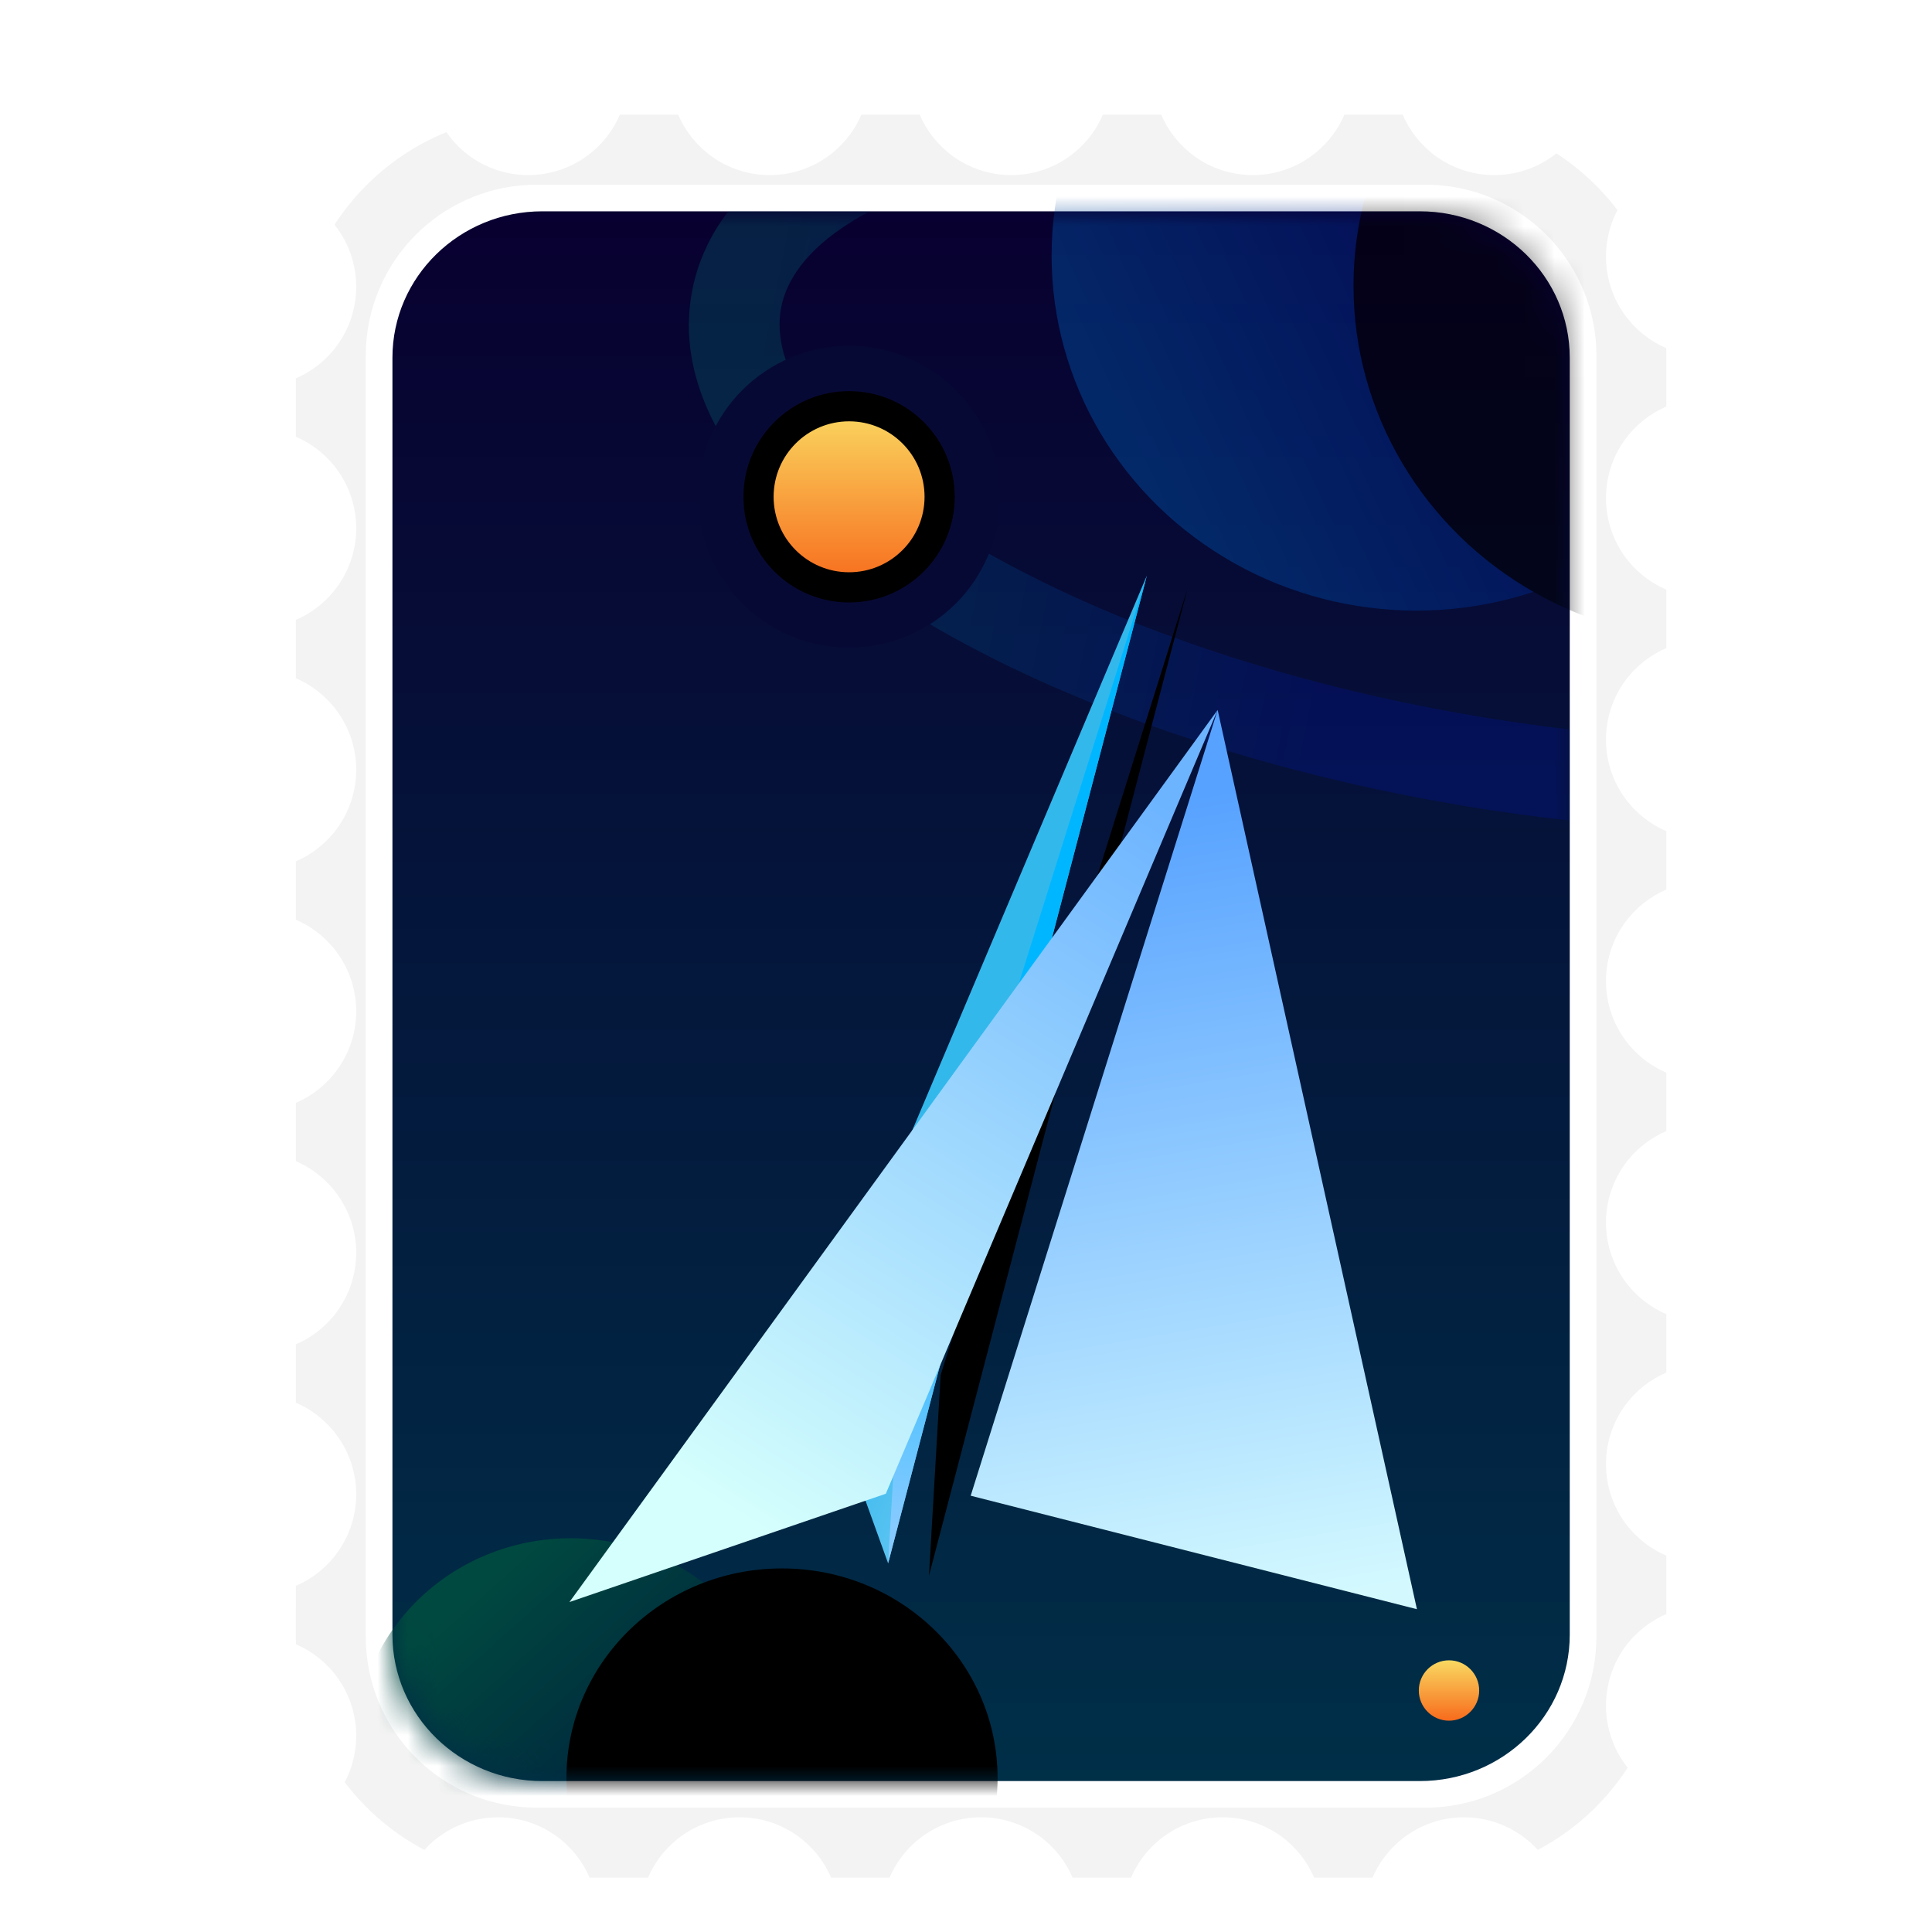 <svg xmlns="http://www.w3.org/2000/svg" xmlns:xlink="http://www.w3.org/1999/xlink" width="64" height="64" viewBox="0 0 64 64">
  <defs>
    <filter id="deepin-mail-64px-a" width="233.3%" height="185%" x="-68.8%" y="-30%" filterUnits="objectBoundingBox">
      <feOffset dy="1" in="SourceAlpha" result="shadowOffsetOuter1"/>
      <feGaussianBlur in="shadowOffsetOuter1" result="shadowBlurOuter1" stdDeviation="1.5"/>
      <feColorMatrix in="shadowBlurOuter1" result="shadowMatrixOuter1" values="0 0 0 0 0   0 0 0 0 0   0 0 0 0 0  0 0 0 0.2 0"/>
      <feMerge>
        <feMergeNode in="shadowMatrixOuter1"/>
        <feMergeNode in="SourceGraphic"/>
      </feMerge>
    </filter>
    <linearGradient id="deepin-mail-64px-c" x1="50%" x2="50%" y1="0%" y2="100%">
      <stop offset="0%" stop-color="#080030"/>
      <stop offset="100%" stop-color="#002F48"/>
    </linearGradient>
    <path id="deepin-mail-64px-b" d="M4.966,0 C2.223,0 0,2.171 0,4.85 L0,47.15 C0,49.829 2.223,52 4.966,52 L34.034,52 C36.777,52 39,49.829 39,47.15 L39,4.85 C39,2.171 36.777,0 34.034,0 L4.966,0 Z"/>
    <linearGradient id="deepin-mail-64px-d" x1="3.381%" x2="74.037%" y1="58.194%" y2="67.692%">
      <stop offset="0%" stop-color="#00807D"/>
      <stop offset="100%" stop-color="#0013AE"/>
    </linearGradient>
    <linearGradient id="deepin-mail-64px-f" x1="8.682%" x2="71.294%" y1="70.21%" y2="41.936%">
      <stop offset="0%" stop-color="#00499C"/>
      <stop offset="100%" stop-color="#000A72"/>
    </linearGradient>
    <ellipse id="deepin-mail-64px-g" cx="33.921" cy="1.47" rx="12.085" ry="11.757"/>
    <filter id="deepin-mail-64px-h" width="141.4%" height="142.5%" x="-20.7%" y="-21.3%" filterUnits="objectBoundingBox">
      <feOffset dx="10" dy="1" in="SourceAlpha" result="shadowOffsetInner1"/>
      <feComposite in="shadowOffsetInner1" in2="SourceAlpha" k2="-1" k3="1" operator="arithmetic" result="shadowInnerInner1"/>
      <feColorMatrix in="shadowInnerInner1" values="0 0 0 0 1   0 0 0 0 1   0 0 0 0 1  0 0 0 0.1 0"/>
    </filter>
    <linearGradient id="deepin-mail-64px-i" x1="50%" x2="50%" y1="0%" y2="100%">
      <stop offset="0%" stop-color="#FAD961"/>
      <stop offset="100%" stop-color="#F76B1C"/>
    </linearGradient>
    <linearGradient id="deepin-mail-64px-j" x1="30.073%" x2="80.534%" y1="9.974%" y2="64.429%">
      <stop offset="0%" stop-color="#004940"/>
      <stop offset="100%" stop-color="#001D3C"/>
    </linearGradient>
    <ellipse id="deepin-mail-64px-k" cx="5.905" cy="50.903" rx="7.141" ry="6.947"/>
    <filter id="deepin-mail-64px-l" width="149%" height="150.4%" x="-24.5%" y="-25.2%" filterUnits="objectBoundingBox">
      <feOffset dx="7" dy="1" in="SourceAlpha" result="shadowOffsetInner1"/>
      <feComposite in="shadowOffsetInner1" in2="SourceAlpha" k2="-1" k3="1" operator="arithmetic" result="shadowInnerInner1"/>
      <feColorMatrix in="shadowInnerInner1" values="0 0 0 0 1   0 0 0 0 1   0 0 0 0 1  0 0 0 0.1 0"/>
    </filter>
    <linearGradient id="deepin-mail-64px-m" x1="31.264%" x2="58.851%" y1="60.932%" y2="100%">
      <stop offset="0%" stop-color="#33B8EC"/>
      <stop offset="100%" stop-color="#B5DEFF"/>
    </linearGradient>
    <linearGradient id="deepin-mail-64px-n" x1="36.461%" x2="8.73%" y1="58.706%" y2="100%">
      <stop offset="0%" stop-color="#00B7FF"/>
      <stop offset="100%" stop-color="#87CAFF"/>
    </linearGradient>
    <polygon id="deepin-mail-64px-o" points="13.39 19.278 9.923 24.972 32.852 .106"/>
    <filter id="deepin-mail-64px-p" width="104.4%" height="104%" x="-2.2%" y="-2%" filterUnits="objectBoundingBox">
      <feOffset dx="1" dy="1" in="SourceAlpha" result="shadowOffsetInner1"/>
      <feComposite in="shadowOffsetInner1" in2="SourceAlpha" k2="-1" k3="1" operator="arithmetic" result="shadowInnerInner1"/>
      <feColorMatrix in="shadowInnerInner1" values="0 0 0 0 1   0 0 0 0 1   0 0 0 0 1  0 0 0 0.5 0"/>
    </filter>
    <filter id="deepin-mail-64px-q" width="254.5%" height="270%" x="-77.3%" y="-85%" filterUnits="objectBoundingBox">
      <feOffset dy="5" in="SourceAlpha" result="shadowOffsetOuter1"/>
      <feGaussianBlur in="shadowOffsetOuter1" result="shadowBlurOuter1" stdDeviation="4"/>
      <feColorMatrix in="shadowBlurOuter1" result="shadowMatrixOuter1" values="0 0 0 0 0   0 0 0 0 0   0 0 0 0 0  0 0 0 0.2 0"/>
      <feMerge>
        <feMergeNode in="shadowMatrixOuter1"/>
        <feMergeNode in="SourceGraphic"/>
      </feMerge>
    </filter>
    <linearGradient id="deepin-mail-64px-r" x1="98.248%" x2="10.424%" y1="35.364%" y2="62.505%">
      <stop offset="0%" stop-color="#6DB4FF"/>
      <stop offset="100%" stop-color="#D5FFFD"/>
    </linearGradient>
    <linearGradient id="deepin-mail-64px-s" x1="70.664%" x2="50%" y1="3.11%" y2="94.772%">
      <stop offset="0%" stop-color="#57A2FF"/>
      <stop offset="100%" stop-color="#D3F9FF"/>
    </linearGradient>
  </defs>
  <g fill="none" fill-rule="evenodd" filter="url(#deepin-mail-64px-a)" transform="translate(8 2)">
    <path fill="#F3F3F3" fill-rule="nonzero" stroke="#FFF" stroke-width=".8" d="M14.742,0.399 C14.916,0.933 15.241,1.399 15.667,1.747 C16.166,2.155 16.804,2.4 17.5,2.4 C18.196,2.4 18.834,2.155 19.333,1.747 C19.706,1.443 20.001,1.048 20.186,0.596 L20.258,0.399 L22.742,0.399 C22.916,0.933 23.241,1.399 23.667,1.747 C24.166,2.155 24.804,2.4 25.5,2.4 C26.196,2.4 26.834,2.155 27.333,1.747 C27.706,1.443 28.001,1.048 28.186,0.596 L28.258,0.399 L30.742,0.399 C30.916,0.933 31.241,1.399 31.667,1.747 C32.166,2.155 32.804,2.4 33.5,2.4 C34.196,2.4 34.834,2.155 35.333,1.747 C35.706,1.443 36.001,1.048 36.186,0.596 L36.258,0.399 L38.742,0.399 C38.916,0.933 39.241,1.399 39.667,1.747 C40.166,2.155 40.804,2.4 41.5,2.4 C42.284,2.4 42.995,2.089 43.517,1.584 C44.519,2.183 45.385,2.986 46.058,3.935 C45.768,4.387 45.6,4.924 45.6,5.5 C45.6,6.186 45.839,6.817 46.237,7.314 C46.583,7.744 47.048,8.074 47.583,8.252 L47.596,8.516 L47.596,8.516 L47.6,8.783 L47.6,10.743 C47.066,10.917 46.6,11.242 46.252,11.667 C45.845,12.167 45.6,12.805 45.6,13.5 C45.6,14.195 45.845,14.833 46.252,15.333 C46.556,15.705 46.951,16 47.403,16.185 L47.6,16.257 L47.6,18.743 C47.066,18.917 46.6,19.242 46.252,19.667 C45.845,20.167 45.6,20.805 45.6,21.5 C45.6,22.195 45.845,22.833 46.252,23.333 C46.556,23.705 46.951,24 47.403,24.185 L47.6,24.257 L47.6,26.743 C47.066,26.917 46.6,27.242 46.252,27.667 C45.845,28.167 45.6,28.805 45.6,29.5 C45.6,30.195 45.845,30.833 46.252,31.333 C46.556,31.705 46.951,32 47.403,32.185 L47.6,32.257 L47.6,34.743 C47.066,34.917 46.6,35.242 46.252,35.667 C45.845,36.167 45.6,36.805 45.6,37.5 C45.6,38.195 45.845,38.833 46.252,39.333 C46.556,39.705 46.951,40 47.403,40.185 L47.6,40.257 L47.6,42.743 C47.066,42.917 46.6,43.242 46.252,43.667 C45.845,44.167 45.6,44.805 45.6,45.5 C45.6,46.195 45.845,46.833 46.252,47.333 C46.556,47.705 46.951,48 47.403,48.185 L47.6,48.257 L47.6,50.743 C47.066,50.917 46.6,51.242 46.252,51.667 C45.845,52.167 45.6,52.805 45.6,53.5 C45.6,54.283 45.911,54.994 46.415,55.516 C45.572,56.927 44.326,58.068 42.836,58.782 C42.604,58.466 42.309,58.2 41.97,58 C41.539,57.746 41.037,57.6 40.5,57.6 C39.805,57.6 39.167,57.845 38.667,58.252 C38.295,58.556 38,58.951 37.815,59.403 L37.743,59.6 L35.257,59.6 C35.083,59.066 34.758,58.6 34.333,58.252 C33.833,57.845 33.195,57.6 32.5,57.6 C31.805,57.6 31.167,57.845 30.667,58.252 C30.295,58.556 30,58.951 29.815,59.403 L29.743,59.6 L27.257,59.6 C27.083,59.066 26.758,58.6 26.333,58.252 C25.833,57.845 25.195,57.6 24.5,57.6 C23.805,57.6 23.167,57.845 22.667,58.252 C22.295,58.556 22,58.951 21.815,59.403 L21.743,59.6 L19.257,59.6 C19.083,59.066 18.758,58.6 18.333,58.252 C17.833,57.845 17.195,57.6 16.5,57.6 C15.805,57.6 15.167,57.845 14.667,58.252 C14.295,58.556 14,58.951 13.815,59.403 L13.743,59.6 L11.257,59.6 C11.083,59.066 10.758,58.6 10.333,58.252 C9.833,57.845 9.195,57.6 8.5,57.6 C7.963,57.6 7.461,57.746 7.03,58 C6.691,58.2 6.396,58.466 6.163,58.782 C4.872,58.163 3.763,57.223 2.942,56.065 C3.232,55.613 3.4,55.076 3.4,54.5 C3.4,53.813 3.161,53.183 2.763,52.686 C2.417,52.255 1.951,51.926 1.416,51.748 L1.404,51.483 L1.404,51.483 L1.399,51.216 L1.4,49.258 C1.934,49.084 2.4,48.759 2.747,48.333 C3.155,47.833 3.4,47.195 3.4,46.5 C3.4,45.805 3.155,45.167 2.747,44.667 C2.443,44.295 2.048,43.999 1.597,43.815 L1.4,43.742 L1.4,41.258 C1.934,41.084 2.4,40.759 2.747,40.333 C3.155,39.833 3.4,39.195 3.4,38.5 C3.4,37.805 3.155,37.167 2.747,36.667 C2.443,36.295 2.048,35.999 1.597,35.815 L1.4,35.742 L1.4,33.258 C1.934,33.084 2.4,32.759 2.747,32.333 C3.155,31.833 3.4,31.195 3.4,30.5 C3.4,29.805 3.155,29.167 2.747,28.667 C2.443,28.295 2.048,27.999 1.597,27.815 L1.4,27.742 L1.4,25.258 C1.934,25.084 2.4,24.759 2.747,24.333 C3.155,23.833 3.4,23.195 3.4,22.5 C3.4,21.805 3.155,21.167 2.747,20.667 C2.443,20.295 2.048,19.999 1.597,19.815 L1.4,19.742 L1.4,17.258 C1.934,17.084 2.4,16.759 2.747,16.333 C3.155,15.833 3.4,15.195 3.4,14.5 C3.4,13.805 3.155,13.167 2.747,12.667 C2.443,12.295 2.048,11.999 1.597,11.815 L1.4,11.742 L1.4,9.258 C1.934,9.084 2.4,8.759 2.747,8.333 C3.155,7.833 3.4,7.195 3.4,6.5 C3.4,5.717 3.089,5.006 2.585,4.484 C3.573,2.83 5.115,1.546 6.954,0.887 C7.173,1.289 7.484,1.633 7.859,1.891 C8.325,2.212 8.891,2.4 9.5,2.4 C10.196,2.4 10.834,2.155 11.333,1.747 C11.706,1.443 12.001,1.048 12.186,0.596 L12.258,0.399 L14.742,0.399 Z M39.221,3.518 L9.778,3.518 L9.508,3.525 C8.162,3.593 6.95,4.167 6.057,5.06 C5.105,6.013 4.516,7.329 4.516,8.783 L4.516,8.783 L4.516,51.216 L4.523,51.487 C4.591,52.833 5.165,54.046 6.057,54.939 C7.01,55.892 8.325,56.481 9.778,56.481 L9.778,56.481 L39.221,56.481 L39.492,56.475 C40.837,56.406 42.05,55.833 42.942,54.939 C43.894,53.987 44.483,52.67 44.483,51.216 L44.483,51.216 L44.483,8.783 L44.477,8.512 C44.408,7.166 43.835,5.953 42.942,5.06 C41.99,4.107 40.674,3.518 39.221,3.518 L39.221,3.518 Z"/>
    <g transform="translate(5 4)">
      <mask id="deepin-mail-64px-e" fill="#fff">
        <use xlink:href="#deepin-mail-64px-b"/>
      </mask>
      <use fill="url(#deepin-mail-64px-c)" fill-rule="nonzero" xlink:href="#deepin-mail-64px-b"/>
      <path fill="url(#deepin-mail-64px-d)" fill-rule="nonzero" d="M15.811,-0.001 C14.089,0.911 13.114,2.002 12.88,3.173 C12.485,5.15 14.182,7.68 17.785,10.122 L18.098,10.331 L18.625,10.669 C19.151,10.997 19.706,11.319 20.283,11.632 L20.867,11.94 L21.491,12.255 L21.792,12.402 L22.431,12.703 L23.099,13.003 L23.421,13.144 L24.114,13.434 L24.46,13.574 L24.46,13.574 L24.8,13.709 L25.525,13.985 L26.612,14.376 L27.373,14.633 L27.742,14.753 L28.513,14.994 L29.297,15.227 L30.104,15.453 L30.497,15.559 L31.322,15.771 L31.724,15.869 L32.566,16.066 L33.398,16.249 L34.262,16.425 L35.112,16.586 L35.981,16.737 L36.823,16.872 L37.68,16.996 L38.099,17.052 L38.099,17.052 L38.509,17.104 L38.999,17.16 L38.999,20.18 L38.153,20.083 L37.26,19.966 L36.382,19.839 L35.933,19.769 L35.933,19.769 L35.476,19.694 L34.581,19.538 L34.135,19.455 L33.673,19.366 L32.788,19.186 L32.344,19.09 L32.344,19.09 L31.893,18.99 L31.03,18.788 L30.586,18.679 L29.74,18.461 L29.305,18.345 L28.466,18.109 L27.64,17.864 L26.837,17.613 L26.424,17.479 L25.63,17.211 L24.862,16.938 L24.466,16.793 L23.72,16.508 L23.345,16.359 L23.345,16.359 L22.966,16.206 L22.25,15.905 L21.88,15.745 L21.177,15.428 L20.502,15.11 L20.152,14.94 L19.503,14.612 C18.85,14.275 18.223,13.928 17.619,13.568 L17.022,13.204 L16.466,12.848 C11.725,9.735 9.231,6.122 9.938,2.585 C10.125,1.647 10.528,0.783 11.126,-0.002 L15.811,-0.001 Z" mask="url(#deepin-mail-64px-e)" opacity=".503"/>
      <g mask="url(#deepin-mail-64px-e)" opacity=".5">
        <use fill="url(#deepin-mail-64px-f)" xlink:href="#deepin-mail-64px-g"/>
        <use fill="#000" filter="url(#deepin-mail-64px-h)" xlink:href="#deepin-mail-64px-g"/>
      </g>
      <circle cx="15.127" cy="9.457" r="3" fill="url(#deepin-mail-64px-i)" mask="url(#deepin-mail-64px-e)"/>
      <path fill="#070935" fill-rule="nonzero" d="M15.127,4.457 C12.366,4.457 10.127,6.695 10.127,9.457 C10.127,12.218 12.366,14.457 15.127,14.457 C17.889,14.457 20.127,12.218 20.127,9.457 C20.127,6.695 17.889,4.457 15.127,4.457 Z M15.127,6.457 C16.784,6.457 18.127,7.8 18.127,9.457 C18.127,11.114 16.784,12.457 15.127,12.457 C13.47,12.457 12.127,11.114 12.127,9.457 C12.127,7.8 13.47,6.457 15.127,6.457 Z" mask="url(#deepin-mail-64px-e)"/>
      <path fill="#000" fill-rule="nonzero" d="M15.127,5.957 C13.194,5.957 11.627,7.524 11.627,9.457 C11.627,11.39 13.194,12.957 15.127,12.957 C17.06,12.957 18.627,11.39 18.627,9.457 C18.627,7.524 17.06,5.957 15.127,5.957 Z M15.127,6.957 C16.508,6.957 17.627,8.076 17.627,9.457 C17.627,10.838 16.508,11.957 15.127,11.957 C13.746,11.957 12.627,10.838 12.627,9.457 C12.627,8.076 13.746,6.957 15.127,6.957 Z" mask="url(#deepin-mail-64px-e)"/>
      <circle cx="35" cy="49" r="1" fill="url(#deepin-mail-64px-i)" mask="url(#deepin-mail-64px-e)"/>
      <g mask="url(#deepin-mail-64px-e)">
        <use fill="url(#deepin-mail-64px-j)" xlink:href="#deepin-mail-64px-k"/>
        <use fill="#000" filter="url(#deepin-mail-64px-l)" xlink:href="#deepin-mail-64px-k"/>
      </g>
    </g>
    <g transform="rotate(-28 63.432 13.824)">
      <polygon fill="url(#deepin-mail-64px-m)" points="10.938 17.899 9.923 24.972 32.852 .106"/>
      <use fill="url(#deepin-mail-64px-n)" xlink:href="#deepin-mail-64px-o"/>
      <use fill="#000" filter="url(#deepin-mail-64px-p)" xlink:href="#deepin-mail-64px-o"/>
      <g filter="url(#deepin-mail-64px-q)" transform="translate(0 .135)">
        <polygon fill="url(#deepin-mail-64px-r)" points="10.938 17.765 32.834 0 0 16.013"/>
        <polygon fill="url(#deepin-mail-64px-s)" points="13.39 19.143 32.834 0 24.677 29.402"/>
      </g>
    </g>
  </g>
</svg>
